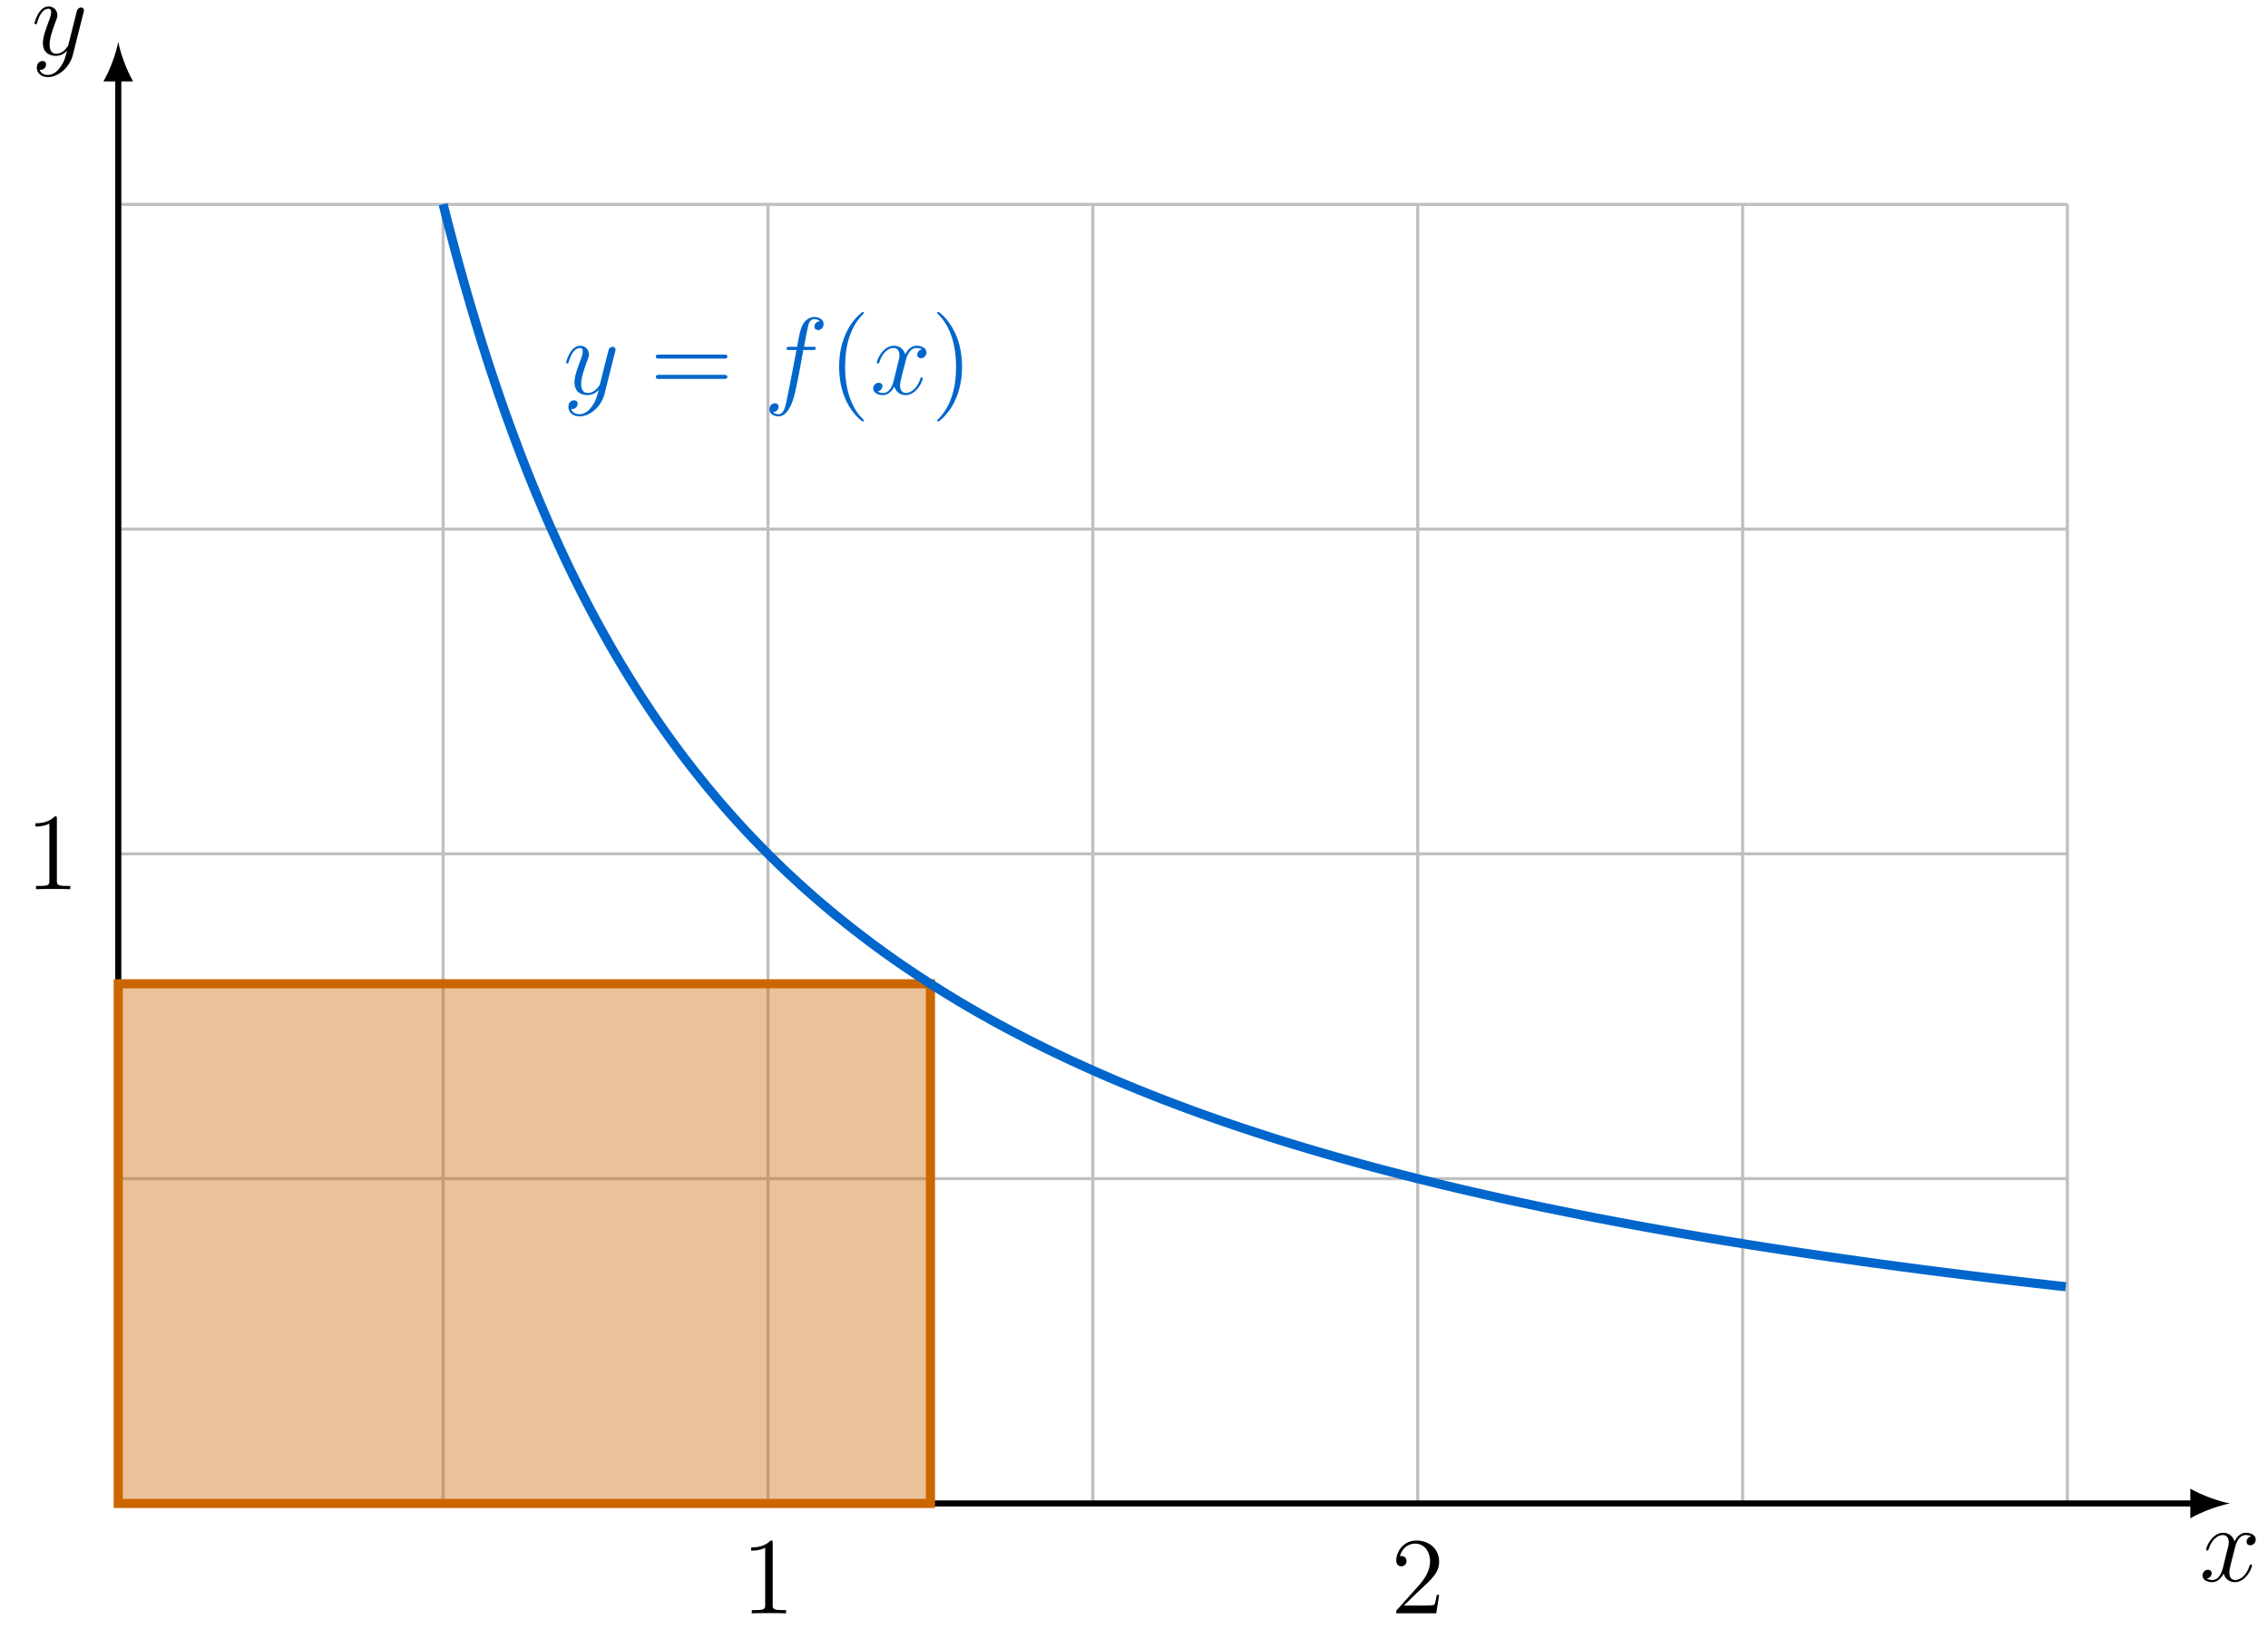 <?xml version="1.0" encoding="UTF-8"?>
<svg xmlns="http://www.w3.org/2000/svg" xmlns:xlink="http://www.w3.org/1999/xlink" width="296.846" height="214.52" viewBox="0 0 296.846 214.52">
<defs>
<g>
<g id="glyph-0-0">
<path d="M 6.797 -5.859 C 6.344 -5.766 6.172 -5.422 6.172 -5.156 C 6.172 -4.812 6.438 -4.688 6.641 -4.688 C 7.078 -4.688 7.375 -5.062 7.375 -5.453 C 7.375 -6.047 6.688 -6.328 6.078 -6.328 C 5.203 -6.328 4.719 -5.469 4.594 -5.188 C 4.266 -6.266 3.375 -6.328 3.109 -6.328 C 1.656 -6.328 0.875 -4.453 0.875 -4.125 C 0.875 -4.078 0.938 -4 1.031 -4 C 1.141 -4 1.172 -4.094 1.203 -4.141 C 1.688 -5.734 2.656 -6.031 3.062 -6.031 C 3.719 -6.031 3.844 -5.438 3.844 -5.094 C 3.844 -4.781 3.766 -4.453 3.578 -3.766 L 3.094 -1.797 C 2.891 -0.938 2.469 -0.141 1.703 -0.141 C 1.641 -0.141 1.281 -0.141 0.969 -0.328 C 1.484 -0.438 1.609 -0.859 1.609 -1.031 C 1.609 -1.312 1.391 -1.484 1.125 -1.484 C 0.781 -1.484 0.406 -1.188 0.406 -0.734 C 0.406 -0.125 1.078 0.141 1.688 0.141 C 2.375 0.141 2.875 -0.406 3.172 -0.984 C 3.406 -0.141 4.109 0.141 4.641 0.141 C 6.109 0.141 6.891 -1.734 6.891 -2.047 C 6.891 -2.125 6.828 -2.188 6.734 -2.188 C 6.609 -2.188 6.594 -2.109 6.562 -2 C 6.172 -0.734 5.328 -0.141 4.688 -0.141 C 4.188 -0.141 3.922 -0.516 3.922 -1.109 C 3.922 -1.422 3.969 -1.656 4.203 -2.594 L 4.703 -4.547 C 4.922 -5.406 5.406 -6.031 6.062 -6.031 C 6.094 -6.031 6.5 -6.031 6.797 -5.859 Z M 6.797 -5.859 "/>
</g>
<g id="glyph-0-1">
<path d="M 3.766 1.609 C 3.391 2.156 2.828 2.641 2.125 2.641 C 1.953 2.641 1.266 2.609 1.047 1.953 C 1.094 1.969 1.156 1.969 1.188 1.969 C 1.625 1.969 1.906 1.594 1.906 1.266 C 1.906 0.938 1.641 0.812 1.422 0.812 C 1.188 0.812 0.688 0.984 0.688 1.688 C 0.688 2.422 1.312 2.922 2.125 2.922 C 3.562 2.922 5 1.609 5.406 0.016 L 6.812 -5.578 C 6.828 -5.656 6.859 -5.734 6.859 -5.828 C 6.859 -6.031 6.688 -6.188 6.469 -6.188 C 6.344 -6.188 6.031 -6.125 5.922 -5.688 L 4.859 -1.484 C 4.797 -1.219 4.797 -1.188 4.672 -1.031 C 4.391 -0.625 3.922 -0.141 3.234 -0.141 C 2.422 -0.141 2.359 -0.938 2.359 -1.312 C 2.359 -2.141 2.734 -3.234 3.125 -4.281 C 3.281 -4.688 3.375 -4.891 3.375 -5.172 C 3.375 -5.781 2.938 -6.328 2.234 -6.328 C 0.922 -6.328 0.391 -4.25 0.391 -4.125 C 0.391 -4.078 0.438 -4 0.547 -4 C 0.672 -4 0.688 -4.062 0.75 -4.266 C 1.094 -5.469 1.641 -6.031 2.188 -6.031 C 2.328 -6.031 2.562 -6.031 2.562 -5.562 C 2.562 -5.188 2.406 -4.781 2.188 -4.234 C 1.484 -2.359 1.484 -1.875 1.484 -1.531 C 1.484 -0.172 2.469 0.141 3.188 0.141 C 3.594 0.141 4.109 0.016 4.625 -0.516 L 4.641 -0.5 C 4.422 0.344 4.281 0.906 3.766 1.609 Z M 3.766 1.609 "/>
</g>
<g id="glyph-0-2">
<path d="M 6.391 -5.766 C 6.688 -5.766 6.797 -5.766 6.797 -6.031 C 6.797 -6.188 6.688 -6.188 6.422 -6.188 L 5.266 -6.188 C 5.531 -7.656 5.734 -8.672 5.859 -9.141 C 5.938 -9.484 6.234 -9.812 6.609 -9.812 C 6.906 -9.812 7.219 -9.688 7.359 -9.547 C 6.797 -9.5 6.625 -9.078 6.625 -8.828 C 6.625 -8.547 6.844 -8.375 7.109 -8.375 C 7.406 -8.375 7.828 -8.625 7.828 -9.172 C 7.828 -9.766 7.234 -10.094 6.594 -10.094 C 5.984 -10.094 5.375 -9.641 5.094 -9.078 C 4.828 -8.578 4.688 -8.062 4.359 -6.188 L 3.406 -6.188 C 3.125 -6.188 2.984 -6.188 2.984 -5.922 C 2.984 -5.766 3.062 -5.766 3.359 -5.766 L 4.281 -5.766 C 4.016 -4.438 3.422 -1.188 3.094 0.344 C 2.859 1.594 2.641 2.641 1.922 2.641 C 1.875 2.641 1.469 2.641 1.203 2.359 C 1.938 2.312 1.938 1.672 1.938 1.656 C 1.938 1.375 1.719 1.203 1.453 1.203 C 1.156 1.203 0.734 1.453 0.734 2 C 0.734 2.609 1.359 2.922 1.922 2.922 C 3.391 2.922 3.984 0.297 4.141 -0.422 C 4.406 -1.516 5.109 -5.328 5.172 -5.766 Z M 6.391 -5.766 "/>
</g>
<g id="glyph-1-0">
<path d="M 9.688 -4.641 C 9.891 -4.641 10.141 -4.641 10.141 -4.906 C 10.141 -5.172 9.891 -5.172 9.688 -5.172 L 1.234 -5.172 C 1.031 -5.172 0.781 -5.172 0.781 -4.922 C 0.781 -4.641 1.016 -4.641 1.234 -4.641 Z M 9.688 -1.984 C 9.891 -1.984 10.141 -1.984 10.141 -2.234 C 10.141 -2.516 9.891 -2.516 9.688 -2.516 L 1.234 -2.516 C 1.031 -2.516 0.781 -2.516 0.781 -2.25 C 0.781 -1.984 1.016 -1.984 1.234 -1.984 Z M 9.688 -1.984 "/>
</g>
<g id="glyph-1-1">
<path d="M 4.656 3.484 C 4.656 3.438 4.656 3.406 4.422 3.172 C 2.984 1.719 2.188 -0.641 2.188 -3.578 C 2.188 -6.359 2.859 -8.75 4.516 -10.438 C 4.656 -10.578 4.656 -10.594 4.656 -10.641 C 4.656 -10.734 4.594 -10.75 4.531 -10.75 C 4.344 -10.75 3.172 -9.719 2.469 -8.312 C 1.734 -6.875 1.406 -5.328 1.406 -3.578 C 1.406 -2.297 1.609 -0.594 2.359 0.953 C 3.203 2.672 4.375 3.594 4.531 3.594 C 4.594 3.594 4.656 3.578 4.656 3.484 Z M 4.656 3.484 "/>
</g>
<g id="glyph-1-2">
<path d="M 4.047 -3.578 C 4.047 -4.656 3.906 -6.438 3.094 -8.109 C 2.25 -9.828 1.078 -10.75 0.922 -10.75 C 0.859 -10.75 0.781 -10.734 0.781 -10.641 C 0.781 -10.594 0.781 -10.578 1.031 -10.328 C 2.469 -8.875 3.266 -6.516 3.266 -3.578 C 3.266 -0.797 2.594 1.594 0.938 3.281 C 0.781 3.406 0.781 3.438 0.781 3.484 C 0.781 3.578 0.859 3.594 0.922 3.594 C 1.109 3.594 2.281 2.562 2.984 1.156 C 3.719 -0.297 4.047 -1.844 4.047 -3.578 Z M 4.047 -3.578 "/>
</g>
<g id="glyph-1-3">
<path d="M 4.125 -9.188 C 4.125 -9.531 4.125 -9.531 3.844 -9.531 C 3.5 -9.156 2.781 -8.625 1.312 -8.625 L 1.312 -8.203 C 1.641 -8.203 2.359 -8.203 3.141 -8.578 L 3.141 -1.109 C 3.141 -0.594 3.094 -0.422 1.844 -0.422 L 1.391 -0.422 L 1.391 0 C 1.781 -0.031 3.172 -0.031 3.641 -0.031 C 4.109 -0.031 5.5 -0.031 5.875 0 L 5.875 -0.422 L 5.438 -0.422 C 4.172 -0.422 4.125 -0.594 4.125 -1.109 Z M 4.125 -9.188 "/>
</g>
<g id="glyph-1-4">
<path d="M 6.312 -2.406 L 6 -2.406 C 5.953 -2.172 5.844 -1.375 5.688 -1.141 C 5.594 -1.016 4.781 -1.016 4.344 -1.016 L 1.688 -1.016 C 2.078 -1.344 2.953 -2.266 3.328 -2.609 C 5.516 -4.625 6.312 -5.359 6.312 -6.781 C 6.312 -8.438 5 -9.531 3.344 -9.531 C 1.672 -9.531 0.703 -8.125 0.703 -6.891 C 0.703 -6.156 1.328 -6.156 1.375 -6.156 C 1.672 -6.156 2.047 -6.375 2.047 -6.828 C 2.047 -7.234 1.781 -7.5 1.375 -7.5 C 1.25 -7.5 1.219 -7.5 1.172 -7.484 C 1.453 -8.469 2.219 -9.125 3.156 -9.125 C 4.375 -9.125 5.125 -8.109 5.125 -6.781 C 5.125 -5.562 4.422 -4.5 3.594 -3.578 L 0.703 -0.344 L 0.703 0 L 5.938 0 Z M 6.312 -2.406 "/>
</g>
</g>
</defs>
<path fill="none" stroke-width="0.399" stroke-linecap="butt" stroke-linejoin="miter" stroke="rgb(75%, 75%, 75%)" stroke-opacity="1" stroke-miterlimit="10" d="M 0 0.002 L 255.122 0.002 M 0 42.521 L 255.122 42.521 M 0 85.041 L 255.122 85.041 M 0 127.56 L 255.122 127.56 M 0 170.064 L 255.122 170.064 M 0 0.002 L 0 170.08 M 42.52 0.002 L 42.52 170.08 M 85.04 0.002 L 85.04 170.08 M 127.559 0.002 L 127.559 170.08 M 170.083 0.002 L 170.083 170.08 M 212.602 0.002 L 212.602 170.08 M 255.106 0.002 L 255.106 170.08 " transform="matrix(1, 0, 0, -1, 15.48, 196.818)"/>
<path fill="none" stroke-width="0.797" stroke-linecap="butt" stroke-linejoin="miter" stroke="rgb(0%, 0%, 0%)" stroke-opacity="1" stroke-miterlimit="10" d="M 0 0.002 L 271.719 0.002 " transform="matrix(1, 0, 0, -1, 15.48, 196.818)"/>
<path fill-rule="nonzero" fill="rgb(0%, 0%, 0%)" fill-opacity="1" d="M 291.863 196.816 C 290.48 196.559 288.234 195.781 286.68 194.875 L 286.68 198.762 C 288.234 197.855 290.48 197.078 291.863 196.816 "/>
<g fill="rgb(0%, 0%, 0%)" fill-opacity="1">
<use xlink:href="#glyph-0-0" x="287.867" y="206.98"/>
</g>
<path fill="none" stroke-width="0.797" stroke-linecap="butt" stroke-linejoin="miter" stroke="rgb(0%, 0%, 0%)" stroke-opacity="1" stroke-miterlimit="10" d="M 0 0.002 L 0 186.677 " transform="matrix(1, 0, 0, -1, 15.48, 196.818)"/>
<path fill-rule="nonzero" fill="rgb(0%, 0%, 0%)" fill-opacity="1" d="M 15.48 5.477 C 15.223 6.859 14.445 9.102 13.539 10.656 L 17.422 10.656 C 16.516 9.102 15.738 6.859 15.48 5.477 "/>
<g fill="rgb(0%, 0%, 0%)" fill-opacity="1">
<use xlink:href="#glyph-0-1" x="4.131" y="7.173"/>
</g>
<path fill-rule="nonzero" fill="rgb(79.999%, 39.983%, 0%)" fill-opacity="0.4" stroke-width="1.196" stroke-linecap="butt" stroke-linejoin="miter" stroke="rgb(79.999%, 39.983%, 0%)" stroke-opacity="1" stroke-miterlimit="10" d="M 0 0.002 L 0 68.033 L 106.301 68.033 L 106.301 0.002 Z M 0 0.002 " transform="matrix(1, 0, 0, -1, 15.48, 196.818)"/>
<path fill="none" stroke-width="1.196" stroke-linecap="butt" stroke-linejoin="miter" stroke="rgb(0%, 40.015%, 79.999%)" stroke-opacity="1" stroke-miterlimit="10" d="M 42.52 170.08 C 42.52 170.08 42.829 168.853 42.946 168.388 C 43.063 167.923 43.254 167.193 43.372 166.74 C 43.489 166.287 43.68 165.568 43.797 165.123 C 43.915 164.677 44.106 163.97 44.223 163.533 C 44.34 163.095 44.532 162.396 44.649 161.966 C 44.766 161.537 44.958 160.857 45.075 160.435 C 45.192 160.017 45.383 159.353 45.5 158.939 C 45.618 158.529 45.805 157.873 45.926 157.47 C 46.043 157.064 46.231 156.42 46.352 156.025 C 46.469 155.627 46.657 154.994 46.778 154.603 C 46.895 154.213 47.083 153.591 47.204 153.209 C 47.321 152.826 47.508 152.216 47.629 151.841 C 47.747 151.463 47.934 150.865 48.051 150.498 C 48.172 150.127 48.36 149.533 48.477 149.17 C 48.598 148.806 48.786 148.232 48.903 147.877 C 49.024 147.521 49.211 146.955 49.329 146.603 C 49.45 146.252 49.637 145.689 49.754 145.341 C 49.875 144.998 50.063 144.451 50.18 144.111 C 50.301 143.771 50.489 143.228 50.606 142.892 C 50.723 142.56 50.915 142.029 51.032 141.705 C 51.149 141.377 51.34 140.861 51.458 140.537 C 51.575 140.216 51.766 139.701 51.883 139.381 C 52 139.064 52.192 138.564 52.309 138.252 C 52.426 137.939 52.618 137.435 52.735 137.127 C 52.852 136.818 53.043 136.334 53.161 136.029 C 53.278 135.728 53.469 135.248 53.586 134.951 C 53.704 134.654 53.895 134.181 54.012 133.888 C 54.129 133.595 54.321 133.131 54.438 132.841 C 54.555 132.552 54.747 132.095 54.864 131.814 C 54.981 131.529 55.172 131.08 55.29 130.802 C 55.407 130.521 55.598 130.076 55.715 129.798 C 55.833 129.521 56.02 129.084 56.141 128.81 C 56.258 128.541 56.446 128.107 56.567 127.841 C 56.684 127.576 56.872 127.15 56.993 126.888 C 57.11 126.627 57.297 126.213 57.418 125.955 C 57.536 125.693 57.723 125.275 57.844 125.017 C 57.961 124.759 58.149 124.357 58.266 124.107 C 58.387 123.857 58.575 123.455 58.692 123.209 C 58.813 122.959 59 122.568 59.118 122.322 C 59.239 122.08 59.426 121.685 59.543 121.447 C 59.665 121.205 59.852 120.826 59.969 120.588 C 60.09 120.349 60.278 119.97 60.395 119.736 C 60.516 119.502 60.704 119.127 60.821 118.896 C 60.938 118.666 61.129 118.298 61.247 118.068 C 61.364 117.841 61.555 117.478 61.672 117.255 C 61.79 117.029 61.981 116.673 62.098 116.455 C 62.215 116.232 62.407 115.88 62.524 115.666 C 62.641 115.447 62.833 115.099 62.95 114.88 C 63.067 114.666 63.258 114.318 63.375 114.107 C 63.493 113.896 63.684 113.56 63.801 113.349 C 63.918 113.142 64.11 112.802 64.227 112.595 C 64.344 112.388 64.536 112.06 64.653 111.853 C 64.77 111.65 64.961 111.326 65.079 111.123 C 65.196 110.92 65.387 110.599 65.504 110.4 C 65.622 110.201 65.813 109.88 65.93 109.685 C 66.047 109.49 66.235 109.181 66.356 108.986 C 66.473 108.795 66.661 108.482 66.782 108.291 C 66.899 108.099 67.086 107.791 67.207 107.603 C 67.325 107.412 67.512 107.115 67.633 106.931 C 67.75 106.744 67.938 106.443 68.059 106.259 C 68.176 106.072 68.364 105.775 68.481 105.595 C 68.602 105.412 68.79 105.127 68.907 104.947 C 69.028 104.767 69.215 104.482 69.332 104.302 C 69.454 104.123 69.641 103.841 69.758 103.666 C 69.879 103.486 70.067 103.209 70.184 103.033 C 70.305 102.861 70.493 102.584 70.61 102.416 C 70.731 102.244 70.918 101.97 71.036 101.802 C 71.153 101.634 71.344 101.365 71.461 101.197 C 71.579 101.029 71.77 100.759 71.887 100.595 C 72.004 100.431 72.196 100.17 72.313 100.005 C 72.43 99.845 72.622 99.584 72.739 99.42 C 72.856 99.259 73.047 99.002 73.165 98.841 C 73.282 98.681 73.473 98.423 73.59 98.263 C 73.707 98.107 73.899 97.857 74.016 97.701 C 74.133 97.548 74.325 97.295 74.442 97.142 C 74.559 96.986 74.75 96.74 74.868 96.588 C 74.985 96.435 75.176 96.193 75.293 96.045 C 75.411 95.896 75.602 95.658 75.719 95.509 C 75.836 95.361 76.028 95.123 76.145 94.974 C 76.262 94.826 76.45 94.591 76.571 94.447 C 76.688 94.298 76.875 94.064 76.997 93.92 C 77.114 93.775 77.301 93.548 77.422 93.408 C 77.54 93.267 77.727 93.041 77.848 92.9 C 77.965 92.755 78.153 92.529 78.274 92.388 C 78.391 92.248 78.579 92.025 78.696 91.888 C 78.817 91.748 79.004 91.529 79.122 91.392 C 79.243 91.259 79.43 91.045 79.547 90.908 C 79.668 90.775 79.856 90.556 79.973 90.423 C 80.094 90.291 80.282 90.08 80.399 89.947 C 80.52 89.814 80.707 89.603 80.825 89.47 C 80.946 89.341 81.133 89.134 81.25 89.002 C 81.368 88.873 81.559 88.666 81.676 88.537 C 81.793 88.408 81.985 88.205 82.102 88.076 C 82.219 87.951 82.411 87.752 82.528 87.627 C 82.645 87.502 82.836 87.298 82.954 87.173 C 83.071 87.052 83.262 86.857 83.379 86.732 C 83.497 86.611 83.688 86.412 83.805 86.291 C 83.922 86.17 84.114 85.978 84.231 85.857 C 84.348 85.736 84.54 85.545 84.657 85.423 C 84.774 85.302 84.965 85.107 85.082 84.99 C 85.2 84.873 85.391 84.689 85.508 84.572 C 85.625 84.459 85.817 84.275 85.934 84.162 C 86.051 84.045 86.239 83.849 86.36 83.736 C 86.477 83.619 86.665 83.439 86.786 83.326 C 86.903 83.213 87.09 83.033 87.211 82.923 C 87.329 82.81 87.516 82.63 87.637 82.517 C 87.754 82.408 87.942 82.232 88.063 82.123 C 88.18 82.013 88.368 81.838 88.489 81.728 C 88.606 81.619 88.793 81.447 88.911 81.338 C 89.032 81.228 89.219 81.052 89.336 80.947 C 89.457 80.838 89.645 80.666 89.762 80.56 C 89.883 80.455 90.071 80.291 90.188 80.189 C 90.309 80.084 90.497 79.916 90.614 79.81 C 90.735 79.705 90.922 79.537 91.04 79.431 C 91.157 79.33 91.348 79.166 91.465 79.064 C 91.582 78.959 91.774 78.798 91.891 78.697 C 92.008 78.595 92.2 78.439 92.317 78.341 C 92.434 78.24 92.625 78.076 92.743 77.978 C 92.86 77.877 93.051 77.72 93.168 77.619 C 93.286 77.521 93.477 77.365 93.594 77.267 C 93.711 77.17 93.903 77.017 94.02 76.92 C 94.137 76.822 94.329 76.67 94.446 76.576 C 94.563 76.478 94.754 76.326 94.872 76.232 C 94.989 76.134 95.18 75.986 95.297 75.892 C 95.415 75.795 95.606 75.638 95.723 75.545 C 95.84 75.451 96.032 75.306 96.149 75.213 C 96.266 75.123 96.454 74.978 96.575 74.888 C 96.692 74.795 96.879 74.646 97 74.556 C 97.118 74.463 97.305 74.322 97.426 74.232 C 97.543 74.142 97.731 73.998 97.852 73.908 C 97.969 73.818 98.157 73.67 98.278 73.58 C 98.395 73.494 98.582 73.357 98.704 73.271 C 98.821 73.185 99.008 73.041 99.125 72.951 C 99.247 72.865 99.434 72.728 99.551 72.642 C 99.672 72.556 99.86 72.416 99.977 72.33 C 100.098 72.244 100.286 72.107 100.403 72.021 C 100.524 71.935 100.711 71.806 100.829 71.724 C 100.95 71.638 101.137 71.505 101.254 71.42 C 101.372 71.338 101.563 71.201 101.68 71.119 C 101.797 71.037 101.989 70.904 102.106 70.822 C 102.223 70.74 102.415 70.607 102.532 70.529 C 102.649 70.447 102.84 70.322 102.957 70.244 C 103.075 70.162 103.266 70.029 103.383 69.951 C 103.5 69.869 103.692 69.744 103.809 69.666 C 103.926 69.588 104.118 69.459 104.235 69.38 C 104.352 69.302 104.543 69.173 104.661 69.095 C 104.778 69.017 104.969 68.896 105.086 68.818 C 105.204 68.744 105.395 68.619 105.512 68.541 C 105.629 68.466 105.821 68.338 105.938 68.263 C 106.055 68.185 106.247 68.064 106.364 67.99 C 106.481 67.916 106.668 67.791 106.79 67.716 C 106.907 67.642 107.094 67.529 107.215 67.455 C 107.332 67.38 107.52 67.259 107.641 67.185 C 107.758 67.111 107.946 66.998 108.067 66.923 C 108.184 66.849 108.372 66.728 108.493 66.654 C 108.61 66.584 108.797 66.47 108.918 66.4 C 109.036 66.33 109.223 66.213 109.34 66.138 C 109.461 66.068 109.649 65.951 109.766 65.88 C 109.887 65.81 110.075 65.697 110.192 65.627 C 110.313 65.556 110.5 65.447 110.618 65.377 C 110.739 65.306 110.926 65.189 111.043 65.119 C 111.165 65.048 111.352 64.939 111.469 64.873 C 111.586 64.806 111.778 64.697 111.895 64.63 C 112.012 64.564 112.204 64.451 112.321 64.384 C 112.438 64.314 112.629 64.205 112.747 64.138 C 112.864 64.072 113.055 63.966 113.172 63.9 C 113.29 63.834 113.481 63.732 113.598 63.666 C 113.715 63.599 113.907 63.486 114.024 63.42 C 114.141 63.353 114.332 63.248 114.45 63.185 C 114.567 63.119 114.758 63.017 114.875 62.951 C 114.993 62.884 115.184 62.783 115.301 62.716 C 115.418 62.654 115.61 62.556 115.727 62.49 C 115.844 62.427 116.036 62.322 116.153 62.259 C 116.27 62.193 116.461 62.095 116.579 62.033 C 116.696 61.97 116.883 61.869 117.004 61.806 C 117.122 61.744 117.309 61.642 117.43 61.584 C 117.547 61.521 117.735 61.423 117.856 61.361 C 117.973 61.298 118.161 61.205 118.282 61.146 C 118.399 61.084 118.586 60.986 118.707 60.923 C 118.825 60.861 119.012 60.763 119.129 60.701 C 119.25 60.642 119.438 60.548 119.555 60.49 C 119.676 60.431 119.864 60.338 119.981 60.275 C 120.102 60.216 120.29 60.119 120.407 60.06 C 120.528 60.002 120.715 59.904 120.832 59.845 C 120.954 59.791 121.141 59.697 121.258 59.638 C 121.379 59.58 121.567 59.482 121.684 59.427 C 121.801 59.369 121.993 59.283 122.11 59.228 C 122.227 59.17 122.418 59.076 122.536 59.017 C 122.653 58.959 122.844 58.865 122.961 58.81 C 123.079 58.752 123.27 58.666 123.387 58.611 C 123.504 58.552 123.696 58.463 123.813 58.404 C 123.93 58.349 124.122 58.267 124.239 58.209 C 124.356 58.154 124.547 58.06 124.665 58.005 C 124.782 57.951 124.973 57.865 125.09 57.81 C 125.207 57.755 125.399 57.67 125.516 57.615 C 125.633 57.56 125.825 57.474 125.942 57.42 C 126.059 57.365 126.25 57.283 126.368 57.228 C 126.485 57.173 126.676 57.091 126.793 57.037 C 126.911 56.982 127.098 56.9 127.219 56.845 C 127.336 56.791 127.524 56.705 127.645 56.654 C 127.762 56.603 127.95 56.517 128.071 56.466 C 128.188 56.416 128.375 56.33 128.497 56.279 C 128.614 56.228 128.801 56.15 128.922 56.095 C 129.04 56.045 129.227 55.963 129.344 55.908 C 129.465 55.857 129.653 55.779 129.77 55.728 C 129.891 55.677 130.079 55.595 130.196 55.545 C 130.317 55.494 130.504 55.412 130.622 55.361 C 130.743 55.31 130.93 55.232 131.047 55.181 C 131.168 55.134 131.356 55.052 131.473 55.005 C 131.594 54.955 131.782 54.873 131.899 54.826 C 132.016 54.775 132.208 54.701 132.325 54.65 C 132.442 54.603 132.633 54.525 132.75 54.478 C 132.868 54.427 133.059 54.349 133.176 54.302 C 133.293 54.255 133.485 54.177 133.602 54.127 C 133.719 54.08 133.911 54.005 134.028 53.959 C 134.145 53.912 134.336 53.838 134.454 53.787 C 134.571 53.74 134.762 53.666 134.879 53.619 C 134.997 53.572 135.188 53.494 135.305 53.447 C 135.422 53.4 135.614 53.326 135.731 53.279 C 135.848 53.232 136.04 53.158 136.157 53.111 C 136.274 53.064 136.465 52.994 136.583 52.947 C 136.7 52.9 136.887 52.826 137.008 52.779 C 137.125 52.736 137.313 52.662 137.434 52.619 C 137.551 52.576 137.739 52.502 137.86 52.459 C 137.977 52.412 138.165 52.338 138.286 52.291 C 138.403 52.248 138.59 52.177 138.711 52.134 C 138.829 52.091 139.016 52.021 139.137 51.978 C 139.254 51.931 139.442 51.861 139.559 51.814 C 139.68 51.771 139.868 51.701 139.985 51.658 C 140.106 51.615 140.293 51.545 140.411 51.502 C 140.532 51.459 140.719 51.384 140.836 51.341 C 140.958 51.302 141.145 51.236 141.262 51.193 C 141.383 51.15 141.571 51.08 141.688 51.037 C 141.809 50.994 141.997 50.927 142.114 50.884 C 142.231 50.841 142.422 50.771 142.54 50.732 C 142.657 50.689 142.848 50.623 142.965 50.584 C 143.083 50.541 143.274 50.474 143.391 50.431 C 143.508 50.392 143.7 50.326 143.817 50.283 C 143.934 50.244 144.125 50.177 144.243 50.134 C 144.36 50.095 144.551 50.029 144.668 49.986 C 144.786 49.947 144.977 49.88 145.094 49.841 C 145.211 49.802 145.403 49.74 145.52 49.697 C 145.637 49.658 145.829 49.588 145.946 49.548 C 146.063 49.509 146.254 49.447 146.372 49.408 C 146.489 49.369 146.68 49.302 146.797 49.263 C 146.915 49.224 147.102 49.158 147.223 49.119 C 147.34 49.08 147.528 49.017 147.649 48.978 C 147.766 48.939 147.954 48.877 148.075 48.838 C 148.192 48.798 148.379 48.736 148.5 48.697 C 148.618 48.658 148.805 48.595 148.926 48.556 C 149.043 48.521 149.231 48.459 149.352 48.423 C 149.469 48.384 149.657 48.326 149.774 48.287 C 149.895 48.248 150.083 48.185 150.2 48.146 C 150.321 48.107 150.508 48.048 150.625 48.009 C 150.747 47.97 150.934 47.912 151.051 47.873 C 151.172 47.838 151.36 47.775 151.477 47.736 C 151.598 47.701 151.786 47.642 151.903 47.607 C 152.024 47.568 152.211 47.509 152.329 47.474 C 152.446 47.439 152.637 47.38 152.754 47.341 C 152.872 47.306 153.063 47.248 153.18 47.209 C 153.297 47.173 153.489 47.115 153.606 47.08 C 153.723 47.041 153.915 46.982 154.032 46.947 C 154.149 46.912 154.34 46.853 154.458 46.818 C 154.575 46.783 154.766 46.728 154.883 46.693 C 155 46.654 155.192 46.595 155.309 46.56 C 155.426 46.525 155.618 46.47 155.735 46.435 C 155.852 46.404 156.043 46.349 156.161 46.314 C 156.278 46.279 156.469 46.216 156.586 46.181 C 156.704 46.146 156.895 46.091 157.012 46.056 C 157.129 46.025 157.317 45.97 157.438 45.935 C 157.555 45.9 157.743 45.841 157.864 45.806 C 157.981 45.771 158.168 45.72 158.29 45.689 C 158.407 45.654 158.594 45.599 158.715 45.564 C 158.833 45.529 159.02 45.474 159.141 45.443 C 159.258 45.408 159.446 45.357 159.567 45.322 C 159.684 45.291 159.872 45.232 159.989 45.201 C 160.11 45.166 160.297 45.111 160.415 45.08 C 160.536 45.048 160.723 44.994 160.84 44.963 C 160.961 44.927 161.149 44.873 161.266 44.841 C 161.387 44.81 161.575 44.759 161.692 44.728 C 161.813 44.693 162 44.642 162.118 44.607 C 162.235 44.576 162.426 44.521 162.543 44.49 C 162.661 44.455 162.852 44.408 162.969 44.373 C 163.086 44.341 163.278 44.287 163.395 44.255 C 163.512 44.224 163.704 44.177 163.821 44.142 C 163.938 44.111 164.129 44.056 164.247 44.025 C 164.364 43.994 164.555 43.947 164.672 43.916 C 164.79 43.884 164.981 43.834 165.098 43.798 C 165.215 43.767 165.407 43.716 165.524 43.685 C 165.641 43.654 165.833 43.607 165.95 43.576 C 166.067 43.545 166.258 43.494 166.375 43.463 C 166.493 43.435 166.684 43.388 166.801 43.357 C 166.918 43.326 167.11 43.275 167.227 43.244 C 167.344 43.213 167.532 43.162 167.653 43.134 C 167.77 43.103 167.958 43.056 168.079 43.025 C 168.196 42.998 168.383 42.947 168.504 42.916 C 168.622 42.884 168.809 42.838 168.93 42.81 C 169.047 42.779 169.235 42.732 169.356 42.705 C 169.473 42.673 169.661 42.623 169.782 42.591 C 169.899 42.564 170.086 42.517 170.204 42.486 C 170.325 42.459 170.512 42.408 170.629 42.38 C 170.75 42.349 170.938 42.306 171.055 42.279 C 171.176 42.248 171.364 42.201 171.481 42.173 C 171.602 42.142 171.79 42.095 171.907 42.064 C 172.028 42.037 172.215 41.99 172.333 41.963 C 172.45 41.935 172.641 41.888 172.758 41.861 C 172.875 41.834 173.067 41.783 173.184 41.755 C 173.301 41.724 173.493 41.681 173.61 41.654 C 173.727 41.627 173.918 41.584 174.036 41.556 C 174.153 41.529 174.344 41.482 174.461 41.455 C 174.579 41.423 174.77 41.377 174.887 41.345 C 175.004 41.318 175.196 41.275 175.313 41.248 C 175.43 41.22 175.622 41.177 175.739 41.15 C 175.856 41.123 176.047 41.076 176.165 41.048 C 176.282 41.021 176.473 40.978 176.59 40.951 C 176.708 40.923 176.899 40.877 177.016 40.849 C 177.133 40.822 177.325 40.783 177.442 40.755 C 177.559 40.728 177.747 40.685 177.868 40.658 C 177.985 40.63 178.172 40.588 178.293 40.56 C 178.411 40.533 178.598 40.49 178.719 40.463 C 178.836 40.435 179.024 40.388 179.145 40.365 C 179.262 40.338 179.45 40.302 179.571 40.275 C 179.688 40.248 179.875 40.205 179.993 40.177 C 180.114 40.15 180.301 40.111 180.418 40.084 C 180.54 40.056 180.727 40.013 180.844 39.986 C 180.965 39.959 181.153 39.92 181.27 39.892 C 181.391 39.869 181.579 39.83 181.696 39.802 C 181.817 39.779 182.004 39.732 182.122 39.705 C 182.243 39.681 182.43 39.642 182.547 39.615 C 182.665 39.591 182.856 39.548 182.973 39.521 C 183.09 39.498 183.282 39.455 183.399 39.427 C 183.516 39.404 183.708 39.365 183.825 39.341 C 183.942 39.314 184.133 39.275 184.25 39.252 C 184.368 39.224 184.559 39.181 184.676 39.158 C 184.793 39.13 184.985 39.091 185.102 39.068 C 185.219 39.041 185.411 39.002 185.528 38.978 C 185.645 38.955 185.836 38.912 185.954 38.888 C 186.071 38.865 186.262 38.826 186.379 38.798 C 186.497 38.775 186.688 38.736 186.805 38.709 C 186.922 38.685 187.114 38.65 187.231 38.627 C 187.348 38.603 187.54 38.56 187.657 38.537 C 187.774 38.513 187.961 38.474 188.083 38.451 C 188.2 38.427 188.387 38.384 188.508 38.361 C 188.625 38.338 188.813 38.302 188.934 38.279 C 189.051 38.252 189.239 38.213 189.36 38.189 C 189.477 38.166 189.665 38.127 189.786 38.103 C 189.903 38.08 190.09 38.045 190.208 38.021 C 190.329 37.998 190.516 37.959 190.633 37.935 C 190.754 37.912 190.942 37.877 191.059 37.853 C 191.18 37.83 191.368 37.787 191.485 37.763 C 191.606 37.74 191.793 37.705 191.911 37.681 C 192.032 37.658 192.219 37.623 192.336 37.599 C 192.458 37.58 192.645 37.537 192.762 37.517 C 192.879 37.494 193.071 37.455 193.188 37.431 C 193.305 37.412 193.497 37.373 193.614 37.349 C 193.731 37.33 193.922 37.295 194.04 37.271 C 194.157 37.248 194.348 37.213 194.465 37.189 C 194.583 37.166 194.774 37.13 194.891 37.107 C 195.008 37.084 195.2 37.048 195.317 37.025 C 195.434 37.005 195.625 36.966 195.743 36.943 C 195.86 36.92 196.051 36.888 196.168 36.865 C 196.286 36.841 196.477 36.806 196.594 36.787 C 196.711 36.763 196.903 36.728 197.02 36.705 C 197.137 36.685 197.329 36.65 197.446 36.627 C 197.563 36.603 197.754 36.568 197.872 36.548 C 197.989 36.525 198.176 36.49 198.297 36.47 C 198.415 36.447 198.602 36.416 198.723 36.392 C 198.84 36.373 199.028 36.334 199.149 36.314 C 199.266 36.291 199.454 36.259 199.575 36.236 C 199.692 36.216 199.879 36.181 200 36.158 C 200.118 36.138 200.305 36.103 200.422 36.084 C 200.543 36.06 200.731 36.025 200.848 36.005 C 200.969 35.982 201.157 35.951 201.274 35.931 C 201.395 35.908 201.583 35.877 201.7 35.853 C 201.821 35.834 202.008 35.798 202.125 35.779 C 202.247 35.755 202.434 35.724 202.551 35.701 C 202.672 35.681 202.86 35.65 202.977 35.63 C 203.094 35.607 203.286 35.576 203.403 35.552 C 203.52 35.533 203.711 35.502 203.829 35.478 C 203.946 35.459 204.137 35.423 204.254 35.404 C 204.372 35.384 204.563 35.349 204.68 35.33 C 204.797 35.31 204.989 35.279 205.106 35.259 C 205.223 35.24 205.415 35.209 205.532 35.185 C 205.649 35.166 205.84 35.13 205.958 35.111 C 206.075 35.091 206.266 35.06 206.383 35.041 C 206.5 35.021 206.692 34.986 206.809 34.966 C 206.926 34.947 207.118 34.916 207.235 34.896 C 207.352 34.877 207.543 34.845 207.661 34.826 C 207.778 34.806 207.965 34.775 208.086 34.755 C 208.204 34.736 208.391 34.701 208.512 34.681 C 208.629 34.662 208.817 34.63 208.938 34.611 C 209.055 34.591 209.243 34.564 209.364 34.545 C 209.481 34.525 209.668 34.494 209.79 34.474 C 209.907 34.455 210.094 34.42 210.215 34.4 C 210.333 34.38 210.52 34.353 210.637 34.334 C 210.758 34.314 210.946 34.283 211.063 34.263 C 211.184 34.244 211.372 34.213 211.489 34.197 C 211.61 34.177 211.797 34.146 211.915 34.127 C 212.036 34.107 212.223 34.08 212.34 34.06 C 212.461 34.041 212.649 34.005 212.766 33.99 C 212.883 33.97 213.075 33.939 213.192 33.923 C 213.309 33.904 213.5 33.873 213.618 33.853 C 213.735 33.838 213.926 33.802 214.043 33.783 C 214.161 33.767 214.352 33.736 214.469 33.72 C 214.586 33.701 214.778 33.67 214.895 33.65 C 215.012 33.634 215.204 33.603 215.321 33.584 C 215.438 33.568 215.629 33.537 215.747 33.521 C 215.864 33.502 216.055 33.47 216.172 33.451 C 216.29 33.435 216.481 33.408 216.598 33.388 C 216.715 33.369 216.907 33.341 217.024 33.322 C 217.141 33.306 217.333 33.275 217.45 33.255 C 217.567 33.236 217.758 33.209 217.875 33.193 C 217.993 33.173 218.18 33.146 218.301 33.13 C 218.418 33.111 218.606 33.08 218.727 33.06 C 218.844 33.045 219.032 33.017 219.153 32.998 C 219.27 32.982 219.458 32.951 219.579 32.935 C 219.696 32.916 219.883 32.892 220.004 32.873 C 220.122 32.857 220.309 32.826 220.43 32.806 C 220.547 32.791 220.735 32.763 220.852 32.744 C 220.973 32.728 221.161 32.697 221.278 32.681 C 221.399 32.662 221.586 32.634 221.704 32.619 C 221.825 32.599 222.012 32.576 222.129 32.556 C 222.25 32.541 222.438 32.513 222.555 32.494 C 222.676 32.478 222.864 32.451 222.981 32.431 C 223.098 32.416 223.29 32.388 223.407 32.369 C 223.524 32.353 223.715 32.326 223.833 32.31 C 223.95 32.291 224.141 32.263 224.258 32.248 C 224.375 32.232 224.567 32.205 224.684 32.189 C 224.801 32.17 224.993 32.142 225.11 32.127 C 225.227 32.111 225.418 32.08 225.536 32.064 C 225.653 32.048 225.844 32.021 225.961 32.005 C 226.079 31.99 226.27 31.963 226.387 31.943 C 226.504 31.927 226.696 31.9 226.813 31.884 C 226.93 31.869 227.122 31.841 227.239 31.826 C 227.356 31.81 227.547 31.779 227.665 31.763 C 227.782 31.748 227.973 31.72 228.09 31.705 C 228.208 31.689 228.395 31.662 228.516 31.646 C 228.633 31.631 228.821 31.603 228.942 31.588 C 229.059 31.572 229.247 31.545 229.368 31.529 C 229.485 31.513 229.672 31.486 229.793 31.47 C 229.911 31.455 230.098 31.427 230.219 31.412 C 230.336 31.396 230.524 31.373 230.645 31.357 C 230.762 31.341 230.95 31.314 231.067 31.298 C 231.188 31.283 231.375 31.256 231.493 31.24 C 231.614 31.224 231.801 31.197 231.918 31.181 C 232.04 31.166 232.227 31.138 232.344 31.123 C 232.465 31.107 232.653 31.084 232.77 31.068 C 232.891 31.052 233.079 31.025 233.196 31.009 C 233.313 30.994 233.504 30.97 233.622 30.955 C 233.739 30.939 233.93 30.916 234.047 30.9 C 234.165 30.884 234.356 30.857 234.473 30.841 C 234.59 30.826 234.782 30.802 234.899 30.787 C 235.016 30.771 235.208 30.748 235.325 30.732 C 235.442 30.716 235.633 30.693 235.75 30.677 C 235.868 30.662 236.059 30.634 236.176 30.619 C 236.293 30.603 236.485 30.58 236.602 30.564 C 236.719 30.552 236.911 30.525 237.028 30.509 C 237.145 30.494 237.336 30.47 237.454 30.455 C 237.571 30.439 237.762 30.416 237.879 30.4 C 237.997 30.388 238.188 30.361 238.305 30.345 C 238.422 30.334 238.61 30.306 238.731 30.295 C 238.848 30.279 239.036 30.256 239.157 30.24 C 239.274 30.224 239.461 30.201 239.583 30.185 C 239.7 30.17 239.887 30.146 240.008 30.134 C 240.125 30.119 240.313 30.095 240.434 30.08 C 240.551 30.064 240.739 30.041 240.86 30.025 C 240.977 30.009 241.165 29.986 241.282 29.97 C 241.403 29.959 241.59 29.935 241.708 29.92 C 241.829 29.904 242.016 29.881 242.133 29.865 C 242.254 29.853 242.442 29.83 242.559 29.814 C 242.68 29.798 242.868 29.775 242.985 29.759 C 243.106 29.748 243.293 29.724 243.411 29.709 C 243.528 29.697 243.719 29.673 243.836 29.658 C 243.954 29.646 244.145 29.623 244.262 29.607 C 244.379 29.591 244.571 29.568 244.688 29.552 C 244.805 29.541 244.997 29.517 245.114 29.502 C 245.231 29.49 245.422 29.466 245.54 29.455 C 245.657 29.439 245.848 29.416 245.965 29.404 C 246.083 29.388 246.274 29.365 246.391 29.349 C 246.508 29.338 246.7 29.314 246.817 29.302 C 246.934 29.287 247.125 29.263 247.243 29.248 C 247.36 29.236 247.551 29.213 247.668 29.201 C 247.786 29.185 247.977 29.166 248.094 29.15 C 248.211 29.138 248.403 29.115 248.52 29.099 C 248.637 29.088 248.825 29.064 248.946 29.048 C 249.063 29.033 249.25 29.013 249.372 29.002 C 249.489 28.986 249.676 28.966 249.797 28.951 C 249.915 28.939 250.102 28.916 250.223 28.904 C 250.34 28.888 250.528 28.865 250.649 28.853 C 250.766 28.838 250.954 28.818 251.071 28.802 C 251.192 28.791 251.379 28.767 251.497 28.756 C 251.618 28.74 251.805 28.72 251.922 28.709 C 252.043 28.693 252.231 28.67 252.348 28.658 C 252.469 28.642 252.657 28.623 252.774 28.611 C 252.895 28.595 253.083 28.576 253.2 28.56 C 253.321 28.548 253.508 28.525 253.625 28.513 C 253.743 28.498 253.934 28.478 254.051 28.466 C 254.168 28.455 254.36 28.431 254.477 28.42 C 254.594 28.408 254.903 28.373 254.903 28.373 " transform="matrix(1, 0, 0, -1, 15.48, 196.818)"/>
<g fill="rgb(0%, 40.015%, 79.999%)" fill-opacity="1">
<use xlink:href="#glyph-0-1" x="73.708" y="51.586"/>
</g>
<g fill="rgb(0%, 40.015%, 79.999%)" fill-opacity="1">
<use xlink:href="#glyph-1-0" x="85.057" y="51.586"/>
</g>
<g fill="rgb(0%, 40.015%, 79.999%)" fill-opacity="1">
<use xlink:href="#glyph-0-2" x="99.968" y="51.586"/>
</g>
<g fill="rgb(0%, 40.015%, 79.999%)" fill-opacity="1">
<use xlink:href="#glyph-1-1" x="108.423" y="51.586"/>
</g>
<g fill="rgb(0%, 40.015%, 79.999%)" fill-opacity="1">
<use xlink:href="#glyph-0-0" x="113.886" y="51.586"/>
</g>
<g fill="rgb(0%, 40.015%, 79.999%)" fill-opacity="1">
<use xlink:href="#glyph-1-2" x="121.869" y="51.586"/>
</g>
<g fill="rgb(0%, 0%, 0%)" fill-opacity="1">
<use xlink:href="#glyph-1-3" x="97.008" y="211.199"/>
</g>
<g fill="rgb(0%, 0%, 0%)" fill-opacity="1">
<use xlink:href="#glyph-1-4" x="182.047" y="211.199"/>
</g>
<g fill="rgb(0%, 0%, 0%)" fill-opacity="1">
<use xlink:href="#glyph-1-3" x="3.32" y="116.401"/>
</g>
</svg>
